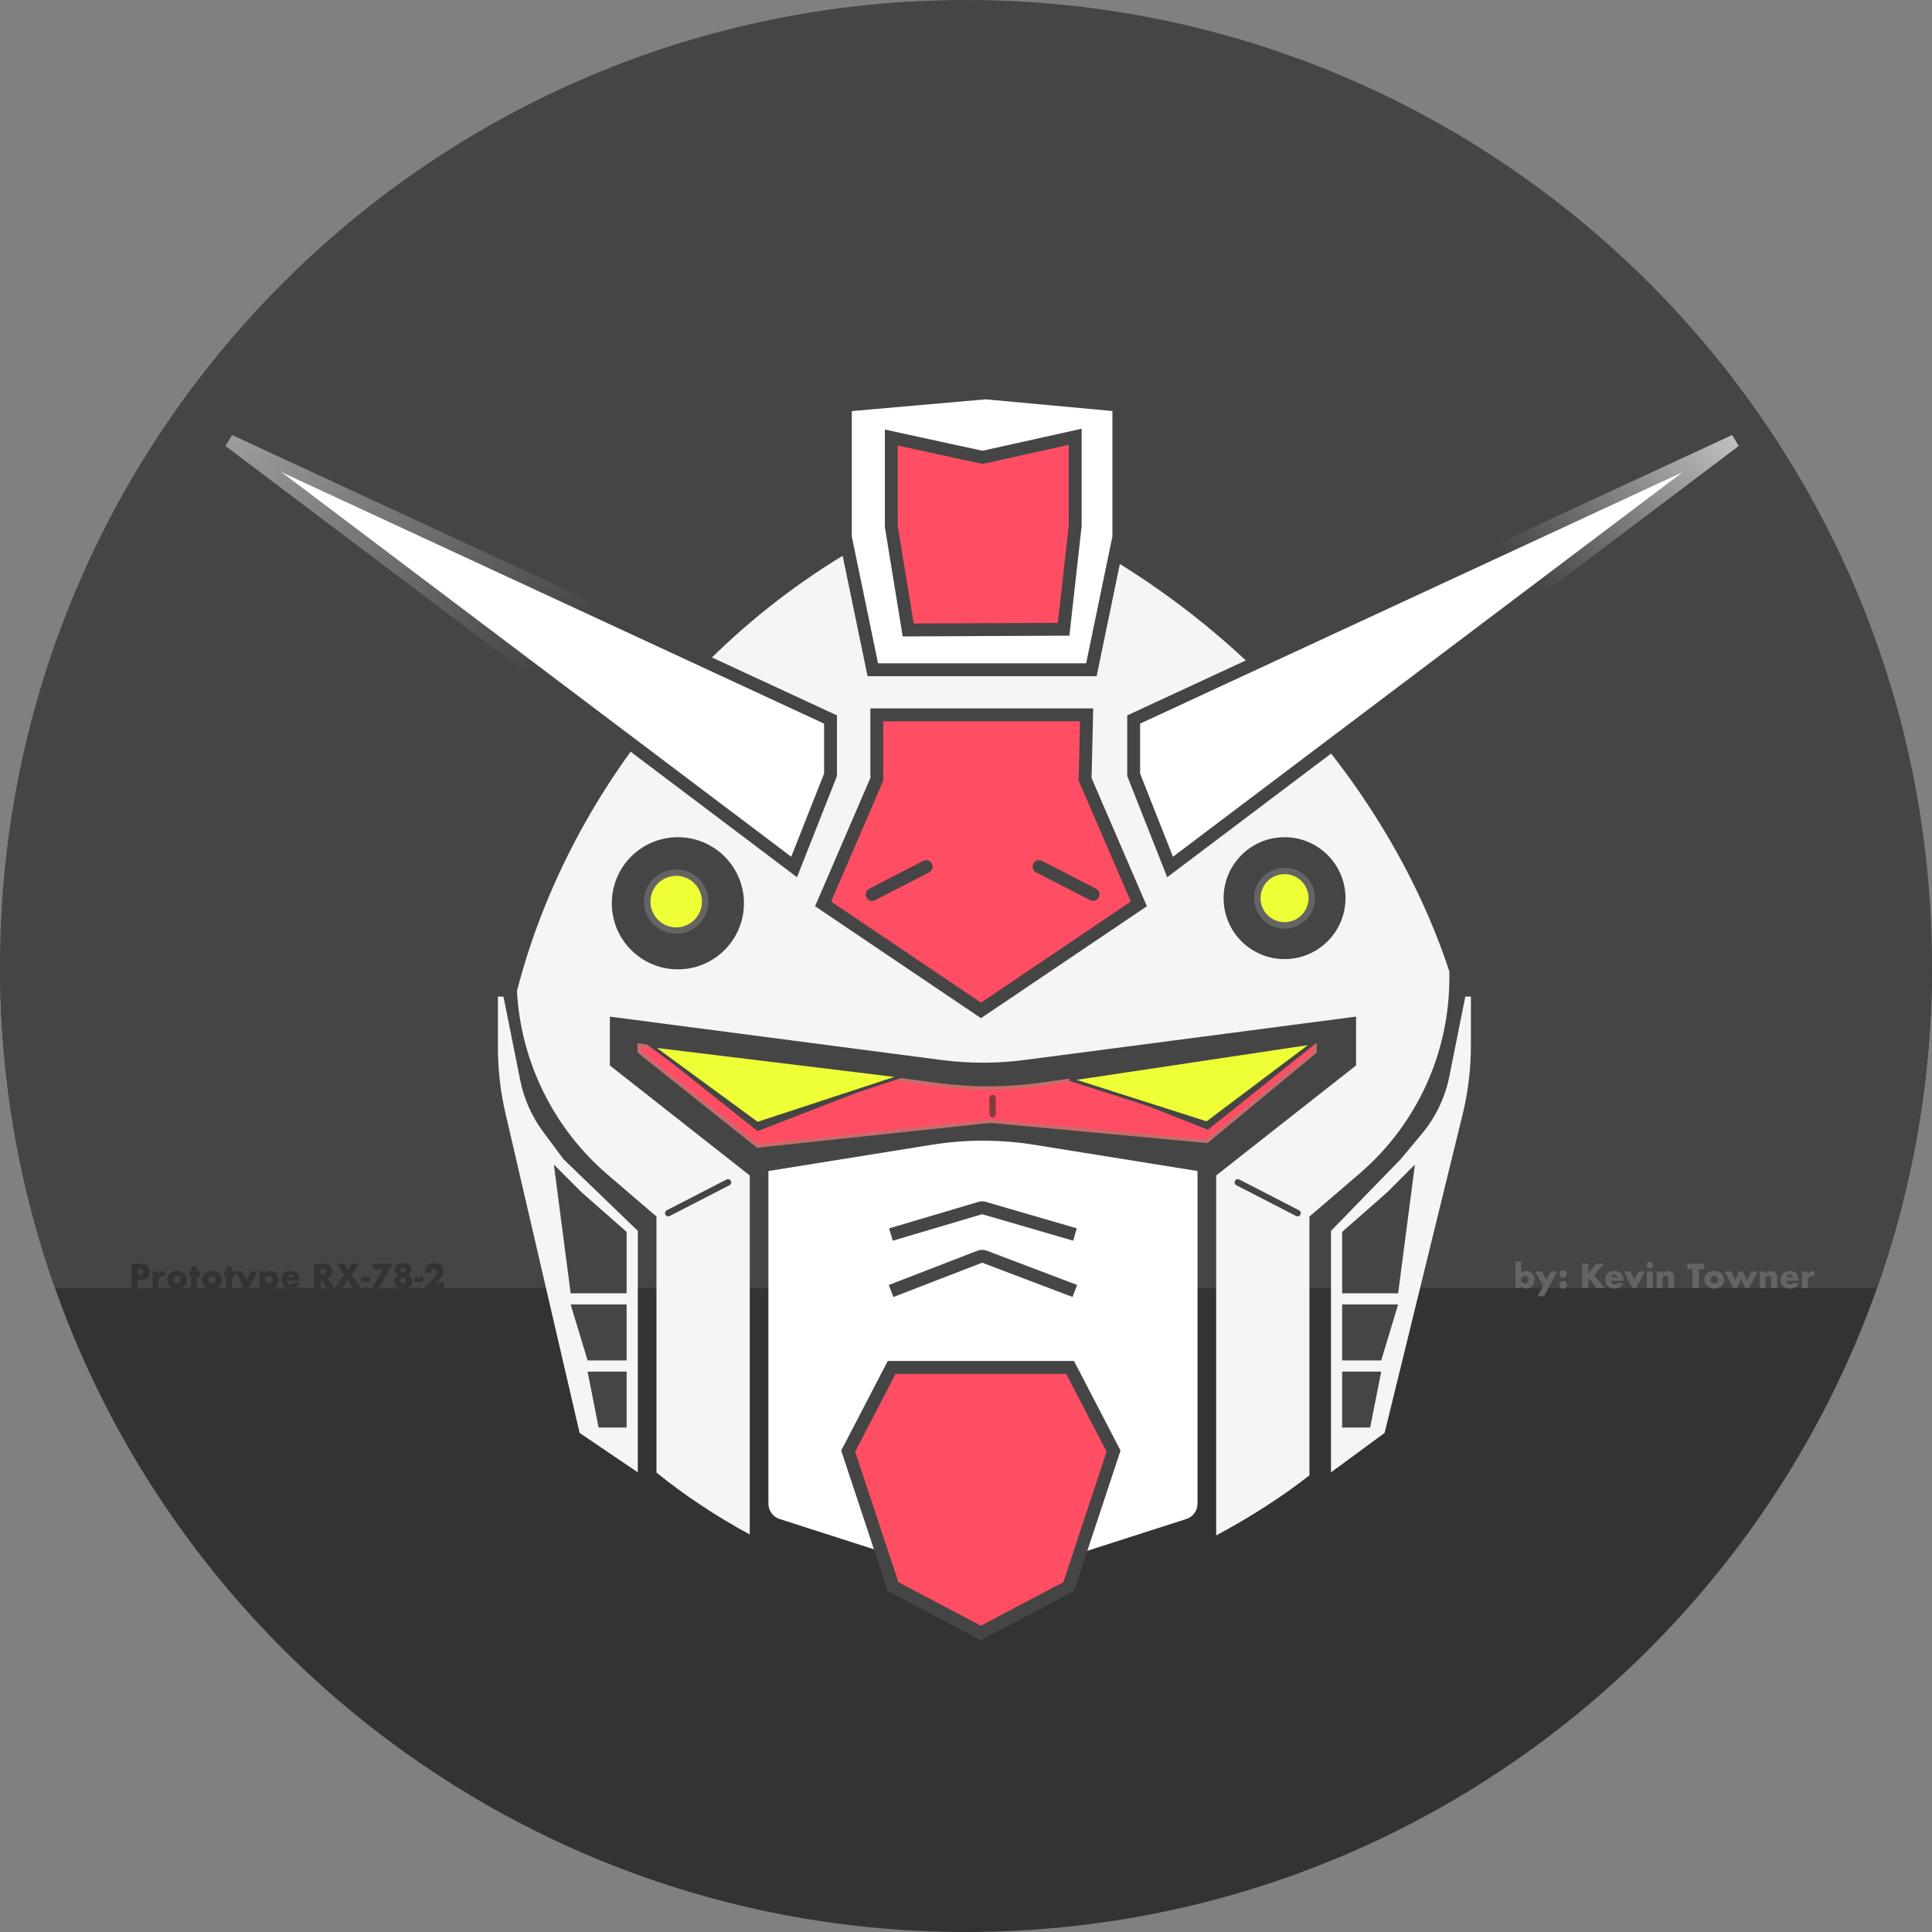 <svg width="60" height="60" viewBox="0 0 60 60" fill="none" xmlns="http://www.w3.org/2000/svg">
<rect x="0" y="0" width="60" height="60" fill="#808080" stroke="none"/>
<path fill-rule="evenodd" clip-rule="evenodd" d="M30 60C46.569 60 60 46.569 60 30H0C0 46.569 13.431 60 30 60Z" fill="#333333"/>
<path fill-rule="evenodd" clip-rule="evenodd" d="M58.293 40C59.398 36.872 60 33.506 60 30C60 13.431 46.569 0 30 0C13.431 0 0 13.431 0 30C0 33.506 0.602 36.872 1.707 40H58.293Z" fill="#454545"/>
<path fill-rule="evenodd" clip-rule="evenodd" d="M45.011 30.168V30.332V30.377C45.011 32.713 43.99 34.931 42.217 36.451L40.666 37.781V45.231V45.819C39.805 46.49 38.839 47.111 37.769 47.685V36.505L42.114 33.088V31.572L31.823 32.918C30.962 33.031 30.09 33.031 29.23 32.918L18.939 31.572V33.088L23.284 36.505V47.656C22.206 47.066 21.24 46.425 20.387 45.732V45.229V37.78L18.87 36.479C17.188 35.038 16.176 32.977 16.054 30.779C17.669 24.49 22.547 18.104 30.236 15.308C37.677 18.014 43.011 24.081 45.011 30.168Z" fill="#F5F5F5"/>
<path d="M23.864 36.367L28.942 35.551C29.992 35.383 31.062 35.383 32.112 35.551L37.19 36.367V46.698C37.19 46.916 37.049 47.108 36.843 47.174L30.527 49.202L24.211 47.174C24.004 47.108 23.864 46.916 23.864 46.698V36.367Z" fill="white"/>
<path d="M33.232 42.466L34.583 45.065L33.189 49.273L30.462 50.714L27.735 49.273L26.341 45.065L27.692 42.466L30.462 42.466L33.232 42.466Z" fill="#FF4E63" stroke="#454545" stroke-width="0.4"/>
<path d="M27.861 38.283L30.444 37.517C30.48 37.506 30.52 37.506 30.556 37.516L33.192 38.283" stroke="#464646" stroke-width="0.4" stroke-linecap="square"/>
<path d="M27.861 40.021L30.428 39.028C30.474 39.01 30.526 39.01 30.572 39.027L33.192 40.021" stroke="#464646" stroke-width="0.4" stroke-linecap="square"/>
<path d="M19.808 38.226V45.726L18 44.5L15.695 34.562C15.541 33.895 15.463 33.213 15.463 32.529V30.951H15.636L16.156 33.547C16.272 34.127 16.515 34.674 16.867 35.148L17.5 36L19.808 38.226Z" fill="#F5F5F5"/>
<path d="M17.722 40.511H19.46V42.249H18.248L17.722 40.511Z" fill="#454545"/>
<path d="M17.201 36.166L18.07 37.035L19.46 38.257V40.164H17.722L17.201 36.166Z" fill="#454545"/>
<path d="M18.248 42.597H19.46V44.335H18.591L18.248 42.597Z" fill="#454545"/>
<path d="M41.335 38.226V45.726L43 44.5L45.422 34.614C45.593 33.913 45.68 33.194 45.68 32.472V30.951H45.506L45.01 33.431C44.879 34.085 44.587 34.696 44.16 35.208L43.5 36L41.335 38.226Z" fill="#F5F5F5"/>
<path d="M43.42 40.511H41.682V42.249H42.895L43.42 40.511Z" fill="#454545"/>
<path d="M43.942 36.166L43.073 37.035L41.682 38.257V40.164H43.42L43.942 36.166Z" fill="#454545"/>
<path d="M42.895 42.597H41.682V44.335H42.551L42.895 42.597Z" fill="#454545"/>
<circle cx="21.052" cy="28.052" r="2.052" fill="#454545"/>
<circle cx="21" cy="28" r="0.9" fill="#EFFF36" stroke="#646464" stroke-width="0.2"/>
<circle cx="39.893" cy="27.893" r="1.893" fill="#454545"/>
<circle cx="39.893" cy="27.893" r="0.846" fill="#EFFF36" stroke="#646464" stroke-width="0.2"/>
<path d="M30.758 34.823L30.758 34.822L30.748 34.823L23.526 35.593L19.85 32.665V32.457L29.11 33.681C30.201 33.826 31.305 33.82 32.394 33.664L40.842 32.458L40.842 32.666L37.484 35.448L30.758 34.823Z" fill="#FF4E63" stroke="#C56D6D" stroke-width="0.1"/>
<path d="M20.226 32.5L27.726 33.5L23.528 35.128L20.226 32.5Z" fill="#454545"/>
<path d="M40.992 32.3L33.5 33.5L37.513 35.085L40.992 32.3Z" fill="#454545"/>
<path d="M23.52 34.894L20.218 32.473L28.002 33.422L23.52 34.894Z" fill="#EFFF36" stroke="#454545" stroke-width="0.1"/>
<path d="M37.481 34.879L40.804 32.379L33.219 33.518L37.481 34.879Z" fill="#EFFF36" stroke="#454545" stroke-width="0.1"/>
<line x1="30.826" y1="34.1" x2="30.826" y2="34.6" stroke="#893A3A" stroke-width="0.2" stroke-linecap="round"/>
<path d="M27.23 24.163V22.2L30.465 22.2L33.746 22.2L33.7 24.158L33.699 24.202L33.716 24.242L35.368 28.071L30.465 31.379L25.562 28.071L27.213 24.242L27.23 24.204V24.163Z" fill="#FF4E63" stroke="#454545" stroke-width="0.4"/>
<path d="M25.793 24.062L24.662 26.925L7.123 13.691L25.793 22.345L25.793 24.062Z" fill="white" stroke="url(#paint0_linear)" stroke-width="0.4"/>
<path d="M35.207 24.062L36.338 26.925L53.877 13.691L35.207 22.345L35.207 24.062Z" fill="white" stroke="url(#paint1_linear)" stroke-width="0.4"/>
<path d="M34.747 16.68L33.894 20.8H27.106L26.253 16.68V12.583L30.611 12.201L34.747 12.582V16.68Z" fill="white" stroke="#454545" stroke-width="0.4"/>
<path d="M27.68 16.349L27.68 13.588L30.468 14.194L30.512 14.203L30.555 14.194L33.391 13.564L33.391 16.331L33.032 19.542L28.204 19.564L27.68 16.349Z" fill="#FF4E63" stroke="#454545" stroke-width="0.4" stroke-linecap="round"/>
<line x1="20.753" y1="37.675" x2="22.608" y2="36.72" stroke="#454545" stroke-width="0.2" stroke-linecap="round" stroke-dasharray="2.2 0"/>
<line x1="27.086" y1="27.778" x2="28.763" y2="26.914" stroke="#454545" stroke-width="0.4" stroke-linecap="round"/>
<line x1="0.2" y1="-0.2" x2="2.086" y2="-0.2" transform="matrix(-0.889 -0.458 -0.458 0.889 34.032 28.047)" stroke="#454545" stroke-width="0.4" stroke-linecap="round"/>
<line x1="0.1" y1="-0.1" x2="2.186" y2="-0.1" transform="matrix(-0.889 -0.458 -0.458 0.889 40.34 37.81)" stroke="#454545" stroke-width="0.2" stroke-linecap="round" stroke-dasharray="2.2 0"/>
<path d="M47.471 39.745C47.471 39.729 47.468 39.714 47.462 39.7C47.456 39.685 47.448 39.673 47.437 39.662C47.426 39.651 47.414 39.643 47.4 39.637C47.386 39.63 47.371 39.627 47.354 39.627C47.338 39.627 47.323 39.63 47.309 39.636C47.295 39.642 47.283 39.65 47.272 39.661C47.262 39.672 47.254 39.684 47.247 39.699C47.241 39.713 47.238 39.728 47.238 39.744C47.238 39.76 47.241 39.775 47.247 39.789C47.253 39.803 47.261 39.815 47.272 39.826C47.283 39.836 47.295 39.844 47.309 39.851C47.324 39.857 47.339 39.86 47.355 39.86C47.371 39.86 47.386 39.857 47.4 39.851C47.414 39.845 47.426 39.837 47.436 39.826C47.447 39.815 47.455 39.803 47.461 39.789C47.468 39.775 47.471 39.76 47.471 39.745ZM47.243 39.17V39.538C47.286 39.493 47.339 39.471 47.403 39.471C47.441 39.471 47.476 39.478 47.507 39.493C47.539 39.507 47.566 39.526 47.588 39.551C47.611 39.575 47.628 39.604 47.641 39.637C47.654 39.67 47.66 39.705 47.66 39.742C47.66 39.78 47.653 39.816 47.64 39.849C47.627 39.882 47.609 39.911 47.586 39.936C47.563 39.961 47.535 39.98 47.503 39.995C47.472 40.009 47.438 40.016 47.401 40.016C47.334 40.016 47.282 39.992 47.243 39.943V40H47.062V39.17H47.243ZM47.922 39.93L47.674 39.487H47.884L48.021 39.75L48.154 39.487H48.362L47.95 40.256H47.747L47.922 39.93ZM48.427 39.567C48.427 39.551 48.43 39.536 48.436 39.522C48.442 39.507 48.45 39.495 48.461 39.484C48.472 39.473 48.484 39.465 48.498 39.459C48.513 39.453 48.528 39.45 48.544 39.45C48.56 39.45 48.575 39.453 48.589 39.459C48.604 39.465 48.616 39.473 48.627 39.484C48.638 39.495 48.646 39.507 48.652 39.522C48.658 39.536 48.661 39.551 48.661 39.567C48.661 39.583 48.658 39.598 48.652 39.613C48.646 39.627 48.638 39.639 48.627 39.65C48.616 39.661 48.604 39.669 48.589 39.675C48.575 39.681 48.56 39.684 48.544 39.684C48.528 39.684 48.513 39.681 48.498 39.675C48.484 39.669 48.472 39.661 48.461 39.65C48.45 39.639 48.442 39.627 48.436 39.613C48.43 39.598 48.427 39.583 48.427 39.567ZM48.427 39.904C48.427 39.888 48.43 39.873 48.436 39.859C48.442 39.844 48.45 39.832 48.461 39.821C48.472 39.81 48.484 39.802 48.498 39.796C48.513 39.79 48.528 39.787 48.544 39.787C48.56 39.787 48.575 39.79 48.589 39.796C48.604 39.802 48.616 39.81 48.627 39.821C48.638 39.832 48.646 39.844 48.652 39.859C48.658 39.873 48.661 39.888 48.661 39.904C48.661 39.92 48.658 39.935 48.652 39.95C48.646 39.964 48.638 39.976 48.627 39.987C48.616 39.998 48.604 40.006 48.589 40.012C48.575 40.018 48.56 40.021 48.544 40.021C48.528 40.021 48.513 40.018 48.498 40.012C48.484 40.006 48.472 39.998 48.461 39.987C48.45 39.976 48.442 39.964 48.436 39.95C48.43 39.935 48.427 39.92 48.427 39.904ZM49.329 39.557L49.568 39.246H49.81L49.511 39.603L49.838 40H49.584L49.329 39.673V40H49.133V39.246H49.329V39.557ZM50.246 39.669C50.24 39.644 50.227 39.623 50.209 39.608C50.19 39.593 50.167 39.585 50.141 39.585C50.113 39.585 50.09 39.592 50.072 39.607C50.054 39.622 50.043 39.642 50.039 39.669H50.246ZM50.034 39.774C50.034 39.852 50.07 39.891 50.144 39.891C50.183 39.891 50.213 39.875 50.233 39.843H50.408C50.372 39.96 50.284 40.019 50.143 40.019C50.099 40.019 50.06 40.013 50.024 40C49.988 39.987 49.957 39.968 49.931 39.944C49.905 39.92 49.886 39.891 49.872 39.858C49.858 39.825 49.851 39.787 49.851 39.746C49.851 39.703 49.857 39.665 49.871 39.631C49.884 39.596 49.903 39.567 49.928 39.543C49.952 39.519 49.982 39.501 50.017 39.488C50.052 39.475 50.092 39.468 50.136 39.468C50.179 39.468 50.218 39.475 50.253 39.488C50.287 39.501 50.317 39.519 50.341 39.544C50.365 39.569 50.383 39.599 50.396 39.635C50.408 39.67 50.415 39.71 50.415 39.755V39.774H50.034ZM50.636 39.487L50.758 39.75L50.882 39.487H51.084L50.817 40H50.696L50.432 39.487H50.636ZM51.327 39.487V40H51.146V39.487H51.327ZM51.134 39.29C51.134 39.276 51.137 39.263 51.142 39.251C51.147 39.238 51.155 39.227 51.164 39.218C51.173 39.209 51.184 39.201 51.196 39.196C51.209 39.191 51.222 39.188 51.236 39.188C51.25 39.188 51.263 39.191 51.275 39.196C51.288 39.201 51.299 39.209 51.308 39.218C51.317 39.227 51.325 39.238 51.33 39.251C51.335 39.263 51.338 39.276 51.338 39.29C51.338 39.304 51.335 39.317 51.33 39.33C51.325 39.342 51.317 39.353 51.308 39.362C51.299 39.371 51.288 39.379 51.275 39.384C51.263 39.389 51.25 39.392 51.236 39.392C51.222 39.392 51.209 39.389 51.196 39.384C51.184 39.379 51.173 39.371 51.164 39.362C51.155 39.353 51.147 39.342 51.142 39.33C51.137 39.317 51.134 39.304 51.134 39.29ZM51.451 39.487H51.632V39.552C51.656 39.522 51.681 39.502 51.707 39.492C51.732 39.481 51.762 39.476 51.796 39.476C51.832 39.476 51.862 39.482 51.888 39.494C51.914 39.505 51.936 39.522 51.954 39.543C51.968 39.56 51.978 39.58 51.984 39.601C51.989 39.622 51.992 39.647 51.992 39.674V40H51.811V39.741C51.811 39.716 51.809 39.695 51.805 39.68C51.801 39.664 51.795 39.651 51.786 39.642C51.778 39.634 51.769 39.628 51.759 39.625C51.749 39.622 51.738 39.62 51.727 39.62C51.696 39.62 51.672 39.629 51.656 39.648C51.64 39.666 51.632 39.692 51.632 39.726V40H51.451V39.487ZM52.758 39.412V40H52.562V39.412H52.401V39.246H52.919V39.412H52.758ZM53.123 39.741C53.123 39.758 53.126 39.774 53.132 39.789C53.138 39.803 53.147 39.815 53.157 39.826C53.167 39.837 53.18 39.845 53.194 39.851C53.208 39.857 53.224 39.86 53.24 39.86C53.256 39.86 53.271 39.857 53.285 39.851C53.299 39.845 53.312 39.837 53.322 39.826C53.332 39.815 53.341 39.803 53.347 39.789C53.353 39.774 53.357 39.759 53.357 39.742C53.357 39.726 53.353 39.711 53.347 39.697C53.341 39.682 53.332 39.67 53.322 39.659C53.312 39.648 53.299 39.64 53.285 39.634C53.271 39.628 53.256 39.625 53.24 39.625C53.224 39.625 53.208 39.628 53.194 39.634C53.18 39.64 53.167 39.648 53.157 39.659C53.147 39.67 53.138 39.682 53.132 39.696C53.126 39.71 53.123 39.725 53.123 39.741ZM52.932 39.739C52.932 39.701 52.939 39.666 52.955 39.633C52.97 39.6 52.991 39.571 53.019 39.547C53.046 39.522 53.078 39.503 53.116 39.489C53.154 39.475 53.195 39.468 53.24 39.468C53.284 39.468 53.324 39.475 53.362 39.489C53.4 39.502 53.432 39.521 53.46 39.546C53.488 39.57 53.509 39.599 53.525 39.633C53.54 39.666 53.548 39.703 53.548 39.744C53.548 39.785 53.54 39.822 53.524 39.856C53.508 39.889 53.487 39.918 53.46 39.943C53.432 39.967 53.399 39.986 53.361 39.999C53.323 40.012 53.281 40.019 53.237 40.019C53.193 40.019 53.152 40.012 53.115 39.999C53.077 39.986 53.045 39.967 53.018 39.942C52.991 39.917 52.97 39.888 52.955 39.854C52.939 39.819 52.932 39.781 52.932 39.739ZM53.766 39.487L53.889 39.757L54.017 39.487H54.13L54.258 39.765L54.388 39.487H54.589L54.321 40H54.2L54.072 39.719L53.95 40H53.827L53.563 39.487H53.766ZM54.651 39.487H54.832V39.552C54.856 39.522 54.882 39.502 54.907 39.492C54.932 39.481 54.962 39.476 54.996 39.476C55.032 39.476 55.062 39.482 55.088 39.494C55.114 39.505 55.136 39.522 55.154 39.543C55.169 39.56 55.178 39.58 55.184 39.601C55.189 39.622 55.192 39.647 55.192 39.674V40H55.011V39.741C55.011 39.716 55.009 39.695 55.005 39.68C55.002 39.664 54.995 39.651 54.986 39.642C54.978 39.634 54.969 39.628 54.959 39.625C54.949 39.622 54.938 39.62 54.927 39.62C54.896 39.62 54.873 39.629 54.856 39.648C54.84 39.666 54.832 39.692 54.832 39.726V40H54.651V39.487ZM55.69 39.669C55.684 39.644 55.672 39.623 55.653 39.608C55.634 39.593 55.612 39.585 55.585 39.585C55.557 39.585 55.534 39.592 55.516 39.607C55.499 39.622 55.488 39.642 55.483 39.669H55.69ZM55.478 39.774C55.478 39.852 55.515 39.891 55.588 39.891C55.627 39.891 55.657 39.875 55.677 39.843H55.852C55.817 39.96 55.728 40.019 55.587 40.019C55.544 40.019 55.504 40.013 55.468 40C55.432 39.987 55.401 39.968 55.375 39.944C55.35 39.92 55.33 39.891 55.316 39.858C55.302 39.825 55.295 39.787 55.295 39.746C55.295 39.703 55.302 39.665 55.315 39.631C55.328 39.596 55.347 39.567 55.372 39.543C55.397 39.519 55.426 39.501 55.461 39.488C55.496 39.475 55.536 39.468 55.58 39.468C55.623 39.468 55.662 39.475 55.697 39.488C55.732 39.501 55.761 39.519 55.785 39.544C55.809 39.569 55.827 39.599 55.84 39.635C55.853 39.67 55.859 39.71 55.859 39.755V39.774H55.478ZM55.962 39.487H56.143V39.571C56.163 39.54 56.186 39.517 56.214 39.501C56.242 39.484 56.275 39.476 56.312 39.476C56.317 39.476 56.322 39.476 56.327 39.476C56.333 39.476 56.34 39.477 56.347 39.478V39.651C56.323 39.639 56.297 39.633 56.269 39.633C56.227 39.633 56.196 39.646 56.174 39.671C56.154 39.696 56.143 39.732 56.143 39.78V40H55.962V39.487Z" fill="#646464"/>
<path d="M4.275 39.592H4.34C4.412 39.592 4.448 39.561 4.448 39.498C4.448 39.435 4.412 39.404 4.34 39.404H4.275V39.592ZM4.275 40H4.079V39.246H4.391C4.476 39.246 4.54 39.268 4.585 39.312C4.63 39.356 4.653 39.418 4.653 39.498C4.653 39.578 4.63 39.64 4.585 39.684C4.54 39.728 4.476 39.75 4.391 39.75H4.275V40ZM4.74 39.487H4.921V39.571C4.94 39.54 4.964 39.517 4.992 39.501C5.02 39.484 5.052 39.476 5.09 39.476C5.094 39.476 5.099 39.476 5.105 39.476C5.111 39.476 5.117 39.477 5.125 39.478V39.651C5.101 39.639 5.075 39.633 5.047 39.633C5.005 39.633 4.973 39.646 4.952 39.671C4.931 39.696 4.921 39.732 4.921 39.78V40H4.74V39.487ZM5.38 39.741C5.38 39.758 5.383 39.774 5.389 39.789C5.396 39.803 5.404 39.815 5.414 39.826C5.425 39.837 5.437 39.845 5.451 39.851C5.466 39.857 5.481 39.86 5.497 39.86C5.513 39.86 5.528 39.857 5.542 39.851C5.557 39.845 5.569 39.837 5.579 39.826C5.59 39.815 5.598 39.803 5.604 39.789C5.611 39.774 5.614 39.759 5.614 39.742C5.614 39.726 5.611 39.711 5.604 39.697C5.598 39.682 5.59 39.67 5.579 39.659C5.569 39.648 5.557 39.64 5.542 39.634C5.528 39.628 5.513 39.625 5.497 39.625C5.481 39.625 5.466 39.628 5.451 39.634C5.437 39.64 5.425 39.648 5.414 39.659C5.404 39.67 5.396 39.682 5.389 39.696C5.383 39.71 5.38 39.725 5.38 39.741ZM5.189 39.739C5.189 39.701 5.197 39.666 5.212 39.633C5.228 39.6 5.249 39.571 5.276 39.547C5.304 39.522 5.336 39.503 5.373 39.489C5.411 39.475 5.453 39.468 5.497 39.468C5.541 39.468 5.582 39.475 5.619 39.489C5.657 39.502 5.69 39.521 5.717 39.546C5.745 39.57 5.767 39.599 5.782 39.633C5.798 39.666 5.805 39.703 5.805 39.744C5.805 39.785 5.797 39.822 5.781 39.856C5.766 39.889 5.745 39.918 5.717 39.943C5.69 39.967 5.657 39.986 5.618 39.999C5.58 40.012 5.539 40.019 5.494 40.019C5.45 40.019 5.41 40.012 5.372 39.999C5.335 39.986 5.303 39.967 5.275 39.942C5.249 39.917 5.228 39.888 5.212 39.854C5.197 39.819 5.189 39.781 5.189 39.739ZM6.115 39.638V40H5.934V39.638H5.874V39.487H5.934V39.333H6.115V39.487H6.218V39.638H6.115ZM6.465 39.741C6.465 39.758 6.468 39.774 6.474 39.789C6.481 39.803 6.489 39.815 6.499 39.826C6.51 39.837 6.522 39.845 6.536 39.851C6.551 39.857 6.566 39.86 6.582 39.86C6.598 39.86 6.613 39.857 6.627 39.851C6.642 39.845 6.654 39.837 6.664 39.826C6.675 39.815 6.683 39.803 6.689 39.789C6.696 39.774 6.699 39.759 6.699 39.742C6.699 39.726 6.696 39.711 6.689 39.697C6.683 39.682 6.675 39.67 6.664 39.659C6.654 39.648 6.642 39.64 6.627 39.634C6.613 39.628 6.598 39.625 6.582 39.625C6.566 39.625 6.551 39.628 6.536 39.634C6.522 39.64 6.51 39.648 6.499 39.659C6.489 39.67 6.481 39.682 6.474 39.696C6.468 39.71 6.465 39.725 6.465 39.741ZM6.274 39.739C6.274 39.701 6.282 39.666 6.297 39.633C6.313 39.6 6.334 39.571 6.361 39.547C6.389 39.522 6.421 39.503 6.458 39.489C6.496 39.475 6.538 39.468 6.582 39.468C6.626 39.468 6.667 39.475 6.704 39.489C6.742 39.502 6.775 39.521 6.802 39.546C6.83 39.57 6.852 39.599 6.867 39.633C6.883 39.666 6.89 39.703 6.89 39.744C6.89 39.785 6.882 39.822 6.866 39.856C6.851 39.889 6.83 39.918 6.802 39.943C6.775 39.967 6.742 39.986 6.703 39.999C6.665 40.012 6.624 40.019 6.579 40.019C6.535 40.019 6.495 40.012 6.457 39.999C6.42 39.986 6.388 39.967 6.36 39.942C6.334 39.917 6.313 39.888 6.297 39.854C6.282 39.819 6.274 39.781 6.274 39.739ZM7.2 39.638V40H7.019V39.638H6.959V39.487H7.019V39.333H7.2V39.487H7.303V39.638H7.2ZM7.557 39.93L7.309 39.487H7.519L7.656 39.75L7.789 39.487H7.997L7.585 40.256H7.382L7.557 39.93ZM8.468 39.745C8.468 39.729 8.465 39.714 8.459 39.7C8.454 39.685 8.446 39.673 8.435 39.662C8.424 39.651 8.412 39.643 8.397 39.637C8.383 39.63 8.368 39.627 8.351 39.627C8.335 39.627 8.32 39.63 8.306 39.636C8.292 39.642 8.28 39.65 8.269 39.661C8.259 39.672 8.251 39.684 8.244 39.699C8.238 39.713 8.235 39.728 8.235 39.744C8.235 39.76 8.238 39.775 8.244 39.789C8.25 39.803 8.258 39.815 8.269 39.826C8.28 39.836 8.292 39.844 8.306 39.851C8.321 39.857 8.336 39.86 8.352 39.86C8.368 39.86 8.383 39.857 8.397 39.851C8.411 39.845 8.423 39.837 8.433 39.826C8.444 39.815 8.452 39.803 8.458 39.789C8.465 39.775 8.468 39.76 8.468 39.745ZM8.24 40.256H8.059V39.487H8.24V39.544C8.279 39.495 8.331 39.471 8.398 39.471C8.435 39.471 8.469 39.478 8.5 39.493C8.532 39.507 8.56 39.526 8.583 39.551C8.606 39.576 8.624 39.605 8.637 39.638C8.65 39.671 8.657 39.707 8.657 39.745C8.657 39.783 8.65 39.818 8.637 39.851C8.624 39.884 8.606 39.912 8.583 39.937C8.56 39.962 8.533 39.981 8.502 39.995C8.471 40.009 8.437 40.016 8.4 40.016C8.336 40.016 8.283 39.994 8.24 39.95V40.256ZM9.135 39.669C9.129 39.644 9.117 39.623 9.098 39.608C9.08 39.593 9.057 39.585 9.03 39.585C9.002 39.585 8.979 39.592 8.961 39.607C8.944 39.622 8.933 39.642 8.928 39.669H9.135ZM8.923 39.774C8.923 39.852 8.96 39.891 9.033 39.891C9.073 39.891 9.102 39.875 9.122 39.843H9.297C9.262 39.96 9.174 40.019 9.032 40.019C8.989 40.019 8.949 40.013 8.913 40C8.877 39.987 8.846 39.968 8.82 39.944C8.795 39.92 8.775 39.891 8.761 39.858C8.747 39.825 8.74 39.787 8.74 39.746C8.74 39.703 8.747 39.665 8.76 39.631C8.774 39.596 8.793 39.567 8.817 39.543C8.842 39.519 8.872 39.501 8.906 39.488C8.942 39.475 8.981 39.468 9.025 39.468C9.069 39.468 9.108 39.475 9.142 39.488C9.177 39.501 9.206 39.519 9.23 39.544C9.254 39.569 9.273 39.599 9.285 39.635C9.298 39.67 9.304 39.71 9.304 39.755V39.774H8.923ZM9.961 39.583H9.998C10.036 39.583 10.066 39.575 10.086 39.559C10.107 39.543 10.117 39.52 10.117 39.49C10.117 39.46 10.107 39.437 10.086 39.421C10.066 39.405 10.036 39.397 9.998 39.397H9.961V39.583ZM10.392 40H10.148L9.961 39.71V40H9.765V39.246H10.069C10.111 39.246 10.148 39.252 10.18 39.265C10.211 39.277 10.236 39.294 10.257 39.315C10.277 39.336 10.293 39.361 10.303 39.389C10.313 39.417 10.319 39.447 10.319 39.479C10.319 39.536 10.305 39.583 10.277 39.619C10.249 39.654 10.209 39.678 10.155 39.691L10.392 40ZM10.69 39.598L10.454 39.246H10.697L10.799 39.441L10.925 39.246H11.166L10.918 39.598L11.198 40H10.96L10.809 39.754L10.632 40H10.395L10.69 39.598ZM11.212 39.657H11.499V39.808H11.212V39.657ZM11.894 39.412H11.579V39.246H12.198L11.766 40H11.55L11.894 39.412ZM12.429 39.772C12.429 39.785 12.431 39.797 12.436 39.808C12.44 39.819 12.447 39.829 12.455 39.838C12.463 39.846 12.472 39.853 12.483 39.858C12.494 39.863 12.506 39.865 12.519 39.865C12.531 39.865 12.542 39.863 12.553 39.858C12.564 39.853 12.574 39.846 12.582 39.838C12.59 39.829 12.597 39.82 12.602 39.809C12.606 39.798 12.609 39.786 12.609 39.773C12.609 39.748 12.6 39.726 12.582 39.709C12.564 39.691 12.543 39.682 12.519 39.682C12.493 39.682 12.472 39.691 12.455 39.709C12.437 39.726 12.429 39.747 12.429 39.772ZM12.436 39.438C12.436 39.461 12.444 39.481 12.46 39.498C12.476 39.514 12.495 39.522 12.519 39.522C12.531 39.522 12.542 39.52 12.552 39.515C12.562 39.51 12.57 39.504 12.578 39.497C12.585 39.489 12.591 39.48 12.595 39.47C12.599 39.46 12.602 39.45 12.602 39.439C12.602 39.416 12.594 39.397 12.578 39.381C12.562 39.364 12.542 39.356 12.519 39.356C12.495 39.356 12.476 39.364 12.46 39.38C12.444 39.396 12.436 39.415 12.436 39.438ZM12.38 39.602C12.301 39.569 12.262 39.514 12.262 39.436C12.262 39.404 12.268 39.375 12.281 39.35C12.293 39.324 12.311 39.302 12.333 39.283C12.355 39.264 12.382 39.25 12.414 39.24C12.446 39.23 12.481 39.225 12.519 39.225C12.557 39.225 12.591 39.23 12.623 39.24C12.655 39.25 12.682 39.264 12.704 39.283C12.726 39.302 12.744 39.324 12.757 39.35C12.769 39.375 12.776 39.404 12.776 39.436C12.776 39.456 12.774 39.474 12.77 39.49C12.766 39.505 12.759 39.52 12.749 39.533C12.739 39.546 12.727 39.558 12.711 39.569C12.695 39.58 12.676 39.591 12.653 39.602C12.755 39.642 12.807 39.707 12.807 39.796C12.807 39.828 12.799 39.858 12.785 39.885C12.771 39.912 12.751 39.936 12.725 39.956C12.699 39.976 12.669 39.992 12.634 40.003C12.599 40.014 12.561 40.02 12.519 40.02C12.478 40.02 12.44 40.014 12.405 40.003C12.37 39.992 12.34 39.977 12.314 39.957C12.288 39.937 12.267 39.913 12.253 39.886C12.238 39.859 12.231 39.829 12.231 39.796C12.231 39.705 12.28 39.64 12.38 39.602ZM12.858 39.657H13.145V39.808H12.858V39.657ZM13.78 40H13.174L13.361 39.806C13.41 39.755 13.448 39.711 13.476 39.676C13.505 39.64 13.525 39.61 13.539 39.585C13.553 39.56 13.561 39.54 13.565 39.525C13.568 39.51 13.569 39.497 13.569 39.486C13.569 39.475 13.568 39.464 13.563 39.453C13.56 39.442 13.555 39.433 13.547 39.425C13.54 39.416 13.531 39.41 13.521 39.405C13.511 39.4 13.498 39.397 13.485 39.397C13.458 39.397 13.437 39.406 13.421 39.423C13.407 39.44 13.399 39.462 13.399 39.488C13.399 39.495 13.4 39.506 13.402 39.52H13.188C13.188 39.476 13.195 39.436 13.21 39.4C13.224 39.364 13.245 39.333 13.271 39.307C13.296 39.281 13.327 39.261 13.363 39.247C13.399 39.233 13.438 39.226 13.48 39.226C13.523 39.226 13.561 39.233 13.597 39.246C13.633 39.259 13.664 39.278 13.69 39.302C13.716 39.326 13.736 39.355 13.751 39.388C13.765 39.421 13.773 39.456 13.773 39.495C13.773 39.536 13.764 39.575 13.745 39.61C13.728 39.645 13.7 39.68 13.662 39.717L13.537 39.834H13.78V40Z" fill="#333333"/>
<defs>
<linearGradient id="paint0_linear" x1="8.385" y1="9.859" x2="25.184" y2="26.812" gradientUnits="userSpaceOnUse">
<stop stop-color="#AAAAAA"/>
<stop offset="0.569" stop-color="#454545"/>
</linearGradient>
<linearGradient id="paint1_linear" x1="52.615" y1="9.859" x2="35.816" y2="26.812" gradientUnits="userSpaceOnUse">
<stop stop-color="#DDDDDD"/>
<stop offset="0.392" stop-color="#454545"/>
</linearGradient>
</defs>
</svg>
